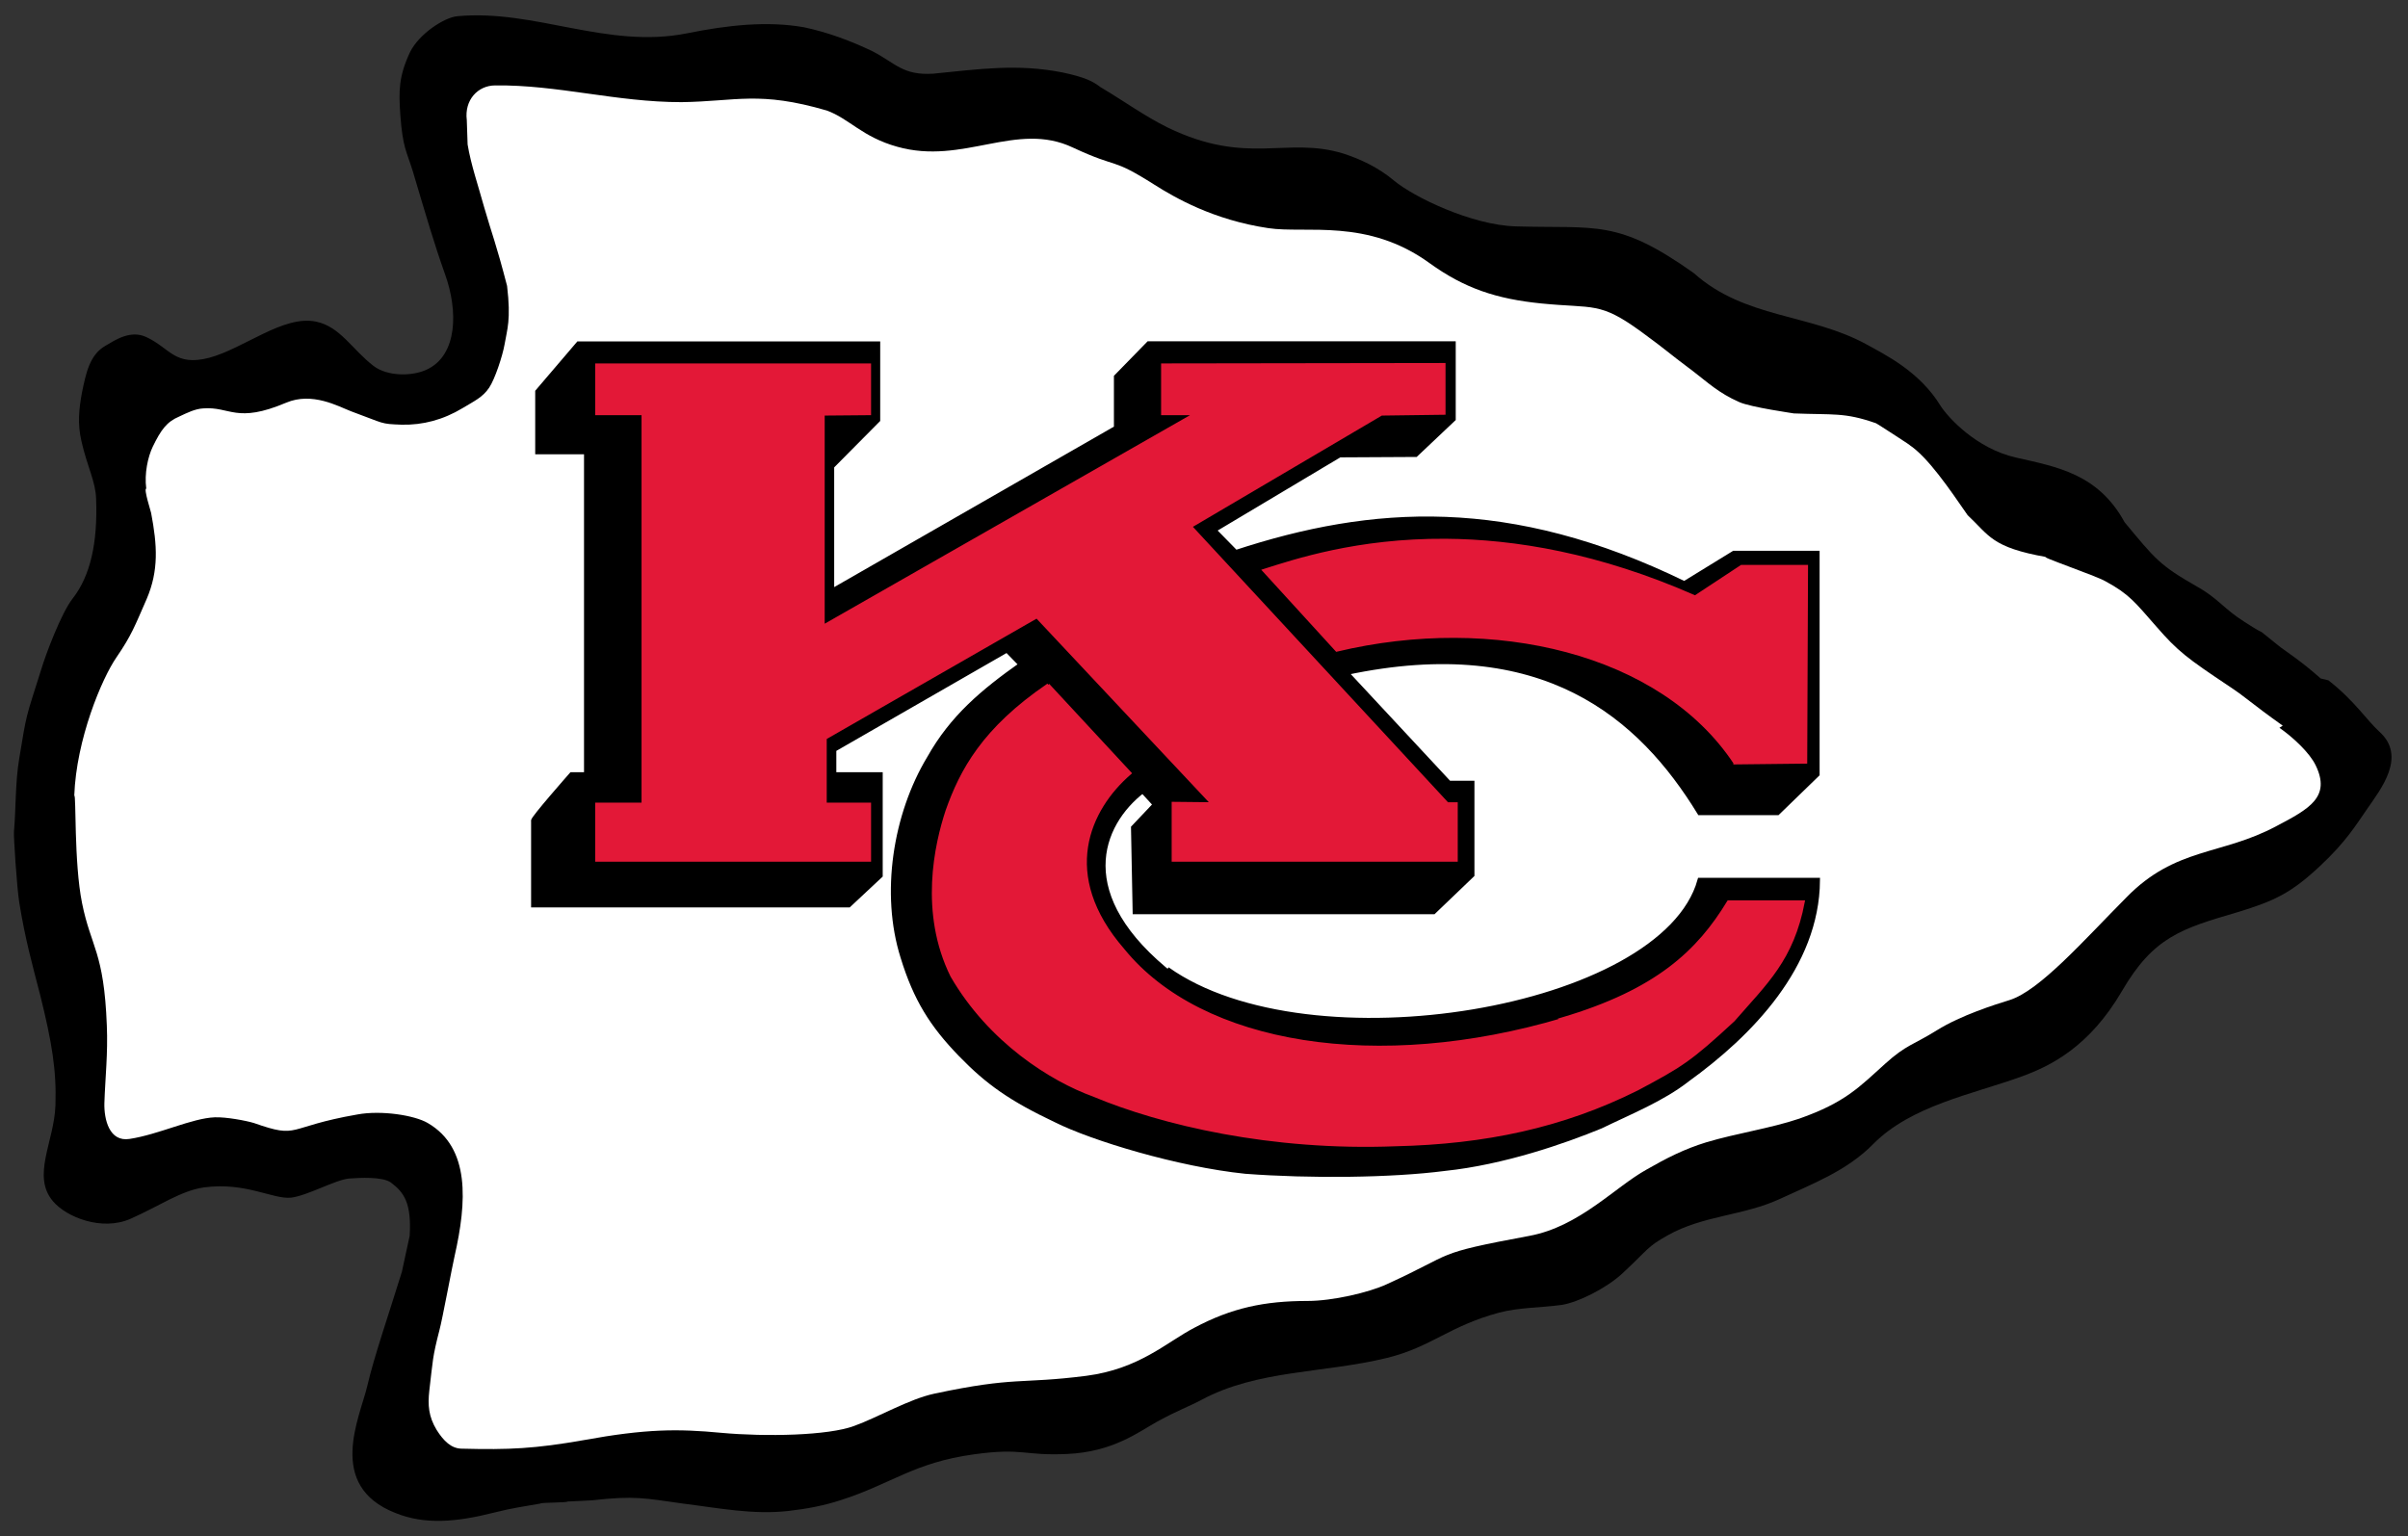 <svg width="221" height="141" viewBox="0 0 221 141" fill="none" xmlns="http://www.w3.org/2000/svg">
<rect x="0" y="0" width="221" height="141" fill="#333333" stroke="none"/>
<path d="M212.986 62.283C211.115 60.6 209.587 59.671 209.105 59.258C206.341 57.051 208.657 58.81 206.006 57.093C204.101 55.899 203.577 54.928 201.637 53.846C198.161 51.862 197.791 51.303 194.993 47.944C192.564 43.495 188.795 42.859 185.012 42C181.355 41.176 178.738 38.263 178.103 37.257C176.162 34.079 172.987 32.55 171.305 31.614C166.112 28.771 160.138 29.26 155.461 25.076C148.412 20.068 146.528 21.004 139.13 20.781C135.026 20.669 129.707 18.05 127.962 16.597C126.504 15.361 124.787 14.579 123.293 14.097C118.066 12.49 114.499 15.256 107.171 11.708C105.042 10.66 103.102 9.242 101.008 8.006C100.31 7.468 99.612 7.098 97.518 6.651C93.331 5.827 89.841 6.351 85.653 6.763C82.862 6.944 82.164 5.785 80.07 4.702C77.976 3.697 75.882 2.949 73.788 2.502C70.368 1.902 66.739 2.314 63.04 3.061C55.712 4.521 49.081 0.819 41.962 1.49C40.776 1.601 38.472 3.096 37.635 4.779C36.588 7.021 36.588 8.327 36.742 10.569C36.966 13.594 37.301 13.817 37.9 15.766C39.17 20.026 39.84 22.345 40.852 25.195C42.046 28.52 42.011 32.599 39.17 33.926C37.823 34.561 35.548 34.561 34.278 33.589C32.296 32.059 31.214 29.964 28.974 29.517C25.986 28.919 22.399 31.983 19.202 32.842C16.027 33.666 15.615 31.948 13.416 30.935C11.958 30.262 10.541 31.234 9.717 31.717C8.224 32.541 7.889 34.26 7.512 36.09C7.251 37.549 7.101 38.89 7.474 40.497C7.997 42.816 8.78 44.199 8.822 45.805C8.971 49.842 8.299 52.859 6.658 54.955C5.611 56.303 4.194 60.074 3.782 61.457C2.324 66.088 2.477 65.306 1.765 69.629C1.392 71.836 1.467 74.302 1.28 76.355C1.242 76.729 1.541 81.398 1.765 82.823C2.325 86.301 2.959 88.501 3.706 91.414C4.753 95.639 5.199 98.252 5.088 101.472C4.976 104.796 2.882 107.939 4.863 110.272C6.099 111.732 9.344 113.038 11.982 111.879C14.67 110.684 16.61 109.301 18.704 109.001C22.549 108.478 25.055 110.118 26.73 109.937C28.224 109.75 30.799 108.295 32.034 108.184C33.005 108.109 35.133 107.997 35.88 108.557C37.074 109.451 37.785 110.429 37.597 113.454C37.597 113.491 36.885 116.701 36.885 116.743C35.65 120.738 34.344 124.496 33.709 127.22C33.037 130.098 29.899 136.37 36.285 138.884C38.972 139.967 41.812 139.743 45.358 138.847C47.152 138.398 47.898 138.324 49.581 138.023C49.581 137.911 52.079 137.948 52.079 137.835L54.32 137.724C58.277 137.275 59.212 137.537 62.695 138.023C65.982 138.433 69.116 139.07 72.396 138.695C74.036 138.508 75.642 138.209 77.212 137.689C81.77 136.23 83.898 134.253 89.356 133.506C93.914 132.87 93.914 133.655 97.941 133.468C102.122 133.281 104.439 131.485 106.177 130.514C108.305 129.354 108.864 129.243 110.28 128.495C115.431 125.73 121.517 126.065 127.31 124.647C131.379 123.641 132.984 121.734 137.57 120.498C139.399 120.012 141.381 120.05 143.321 119.786C144.815 119.561 147.425 118.256 148.884 116.908C151.382 114.589 151.124 114.477 153.064 113.395C156.31 111.565 160.009 111.6 163.324 110.07C166.388 108.652 169.522 107.458 171.909 105.027C175.419 101.479 180.982 100.467 185.518 98.825C188.206 97.854 191.751 96.094 194.731 91.002C197.642 85.995 200.217 85.247 205.34 83.739C208.774 82.691 210.267 81.986 212.948 79.478C215.335 77.236 216.193 75.776 217.282 74.212C218.517 72.417 220.904 69.427 218.364 67.157C217.247 66.151 216.088 64.315 213.694 62.45" fill="black"/>
<path d="M209.503 66.613C206.515 64.483 206.257 64.113 204.687 63.065C200.653 60.376 199.871 59.775 197.889 57.498C195.949 55.291 195.425 54.544 193.22 53.35C192.396 52.864 186.833 50.961 187.846 51.142C182.764 50.248 182.583 49.159 180.587 47.294C178.905 44.864 176.93 41.951 175.213 40.826C175.885 41.237 172.114 38.773 172.149 38.843C169.273 37.837 168.268 38.095 164.611 37.949C164.723 37.949 160.654 37.389 159.607 36.901C157.736 36.077 156.731 35.106 155.461 34.135C152.62 32.005 153.409 32.494 150.603 30.433C146.793 27.668 146.311 28.338 141.46 27.856C137.356 27.445 134.411 26.473 131.201 24.154C125.484 20.006 119.894 21.465 116.404 20.942C111.365 20.194 107.82 18.141 105.935 16.946C101.866 14.369 102.801 15.563 98.467 13.545C93.275 11.079 88.417 15.186 82.345 13.47C79.134 12.576 77.941 10.893 75.882 10.146C69.67 8.33 67.576 9.307 62.551 9.377C56.549 9.377 51.175 7.771 45.452 7.841C43.846 7.841 42.611 9.189 42.841 11.018C42.841 11.018 42.916 13.226 42.916 13.261C43.215 15.091 43.886 17.032 44.444 19.051C45.156 21.516 45.526 22.34 46.538 26.245C46.912 29.381 46.538 30.24 46.314 31.588C46.127 32.671 45.421 34.801 44.897 35.583C44.3 36.477 43.516 36.819 42.469 37.455C40.675 38.538 38.811 39.026 36.871 38.985C34.854 38.91 35.377 38.91 32.202 37.748C31.043 37.3 28.656 35.953 26.262 36.966C21.67 38.908 21.146 37.303 18.655 37.489C17.908 37.527 17.161 37.9 16.449 38.236C15.291 38.723 14.767 39.473 14.021 41.002C13.572 41.938 13.239 43.468 13.423 44.851C13.162 44.851 13.871 47.016 13.871 47.093C14.431 50.047 14.583 52.359 13.461 54.985C12.379 57.451 12.079 58.31 10.697 60.329C9.35 62.27 6.998 67.872 6.816 73.04C7.003 72.853 6.779 79.166 7.528 82.889C8.352 86.996 9.545 87.338 9.804 94.134C9.915 96.711 9.654 98.953 9.58 101.258C9.542 102.753 10.028 104.848 11.897 104.548C14.584 104.137 17.613 102.641 19.714 102.564C20.761 102.527 22.554 102.863 23.301 103.087C27.558 104.582 26.142 103.461 32.793 102.305C34.999 101.894 38.056 102.38 39.256 103.087C43.178 105.364 42.843 110.351 41.72 115.31C41.533 116.092 40.561 121.289 40.338 122.071C39.666 124.683 39.74 124.837 39.403 127.638C39.253 128.986 39.328 130.026 40.075 131.263C40.71 132.268 41.422 132.981 42.392 132.981C46.726 133.093 49.113 132.981 53.559 132.199C59.31 131.151 62.213 131.151 66.192 131.526C70.261 131.9 76.033 131.787 78.406 130.89C80.569 130.108 83.445 128.425 85.734 127.936C93.272 126.33 93.551 127.077 99.693 126.295C104.585 125.659 107.091 123.193 109.604 121.887C113.037 120.057 116.066 119.422 120.003 119.422C122.32 119.422 125.642 118.64 127.261 117.892C133.759 114.938 131.33 115.126 140.383 113.443C144.975 112.584 148.269 108.924 151.131 107.353C152.96 106.305 154.565 105.481 156.617 104.852C159.381 104.028 162.48 103.581 165.132 102.687C169.389 101.192 170.694 99.733 173.018 97.644C174.959 95.891 175.594 95.926 177.757 94.578C179.963 93.195 183.174 92.189 184.402 91.812C187.201 90.953 191.311 86.245 195.15 82.383C199.666 77.752 203.874 78.534 208.9 75.845C211.964 74.239 213.939 73.156 212.522 70.244C211.962 69.084 210.428 67.666 209.2 66.807" fill="white"/>
<path d="M107.673 89.662C98.181 82.259 100.875 75.623 104.874 72.55L106.068 73.856L104.051 75.987L104.2 83.669H131.559L135.07 80.303V71.921H132.976L123.484 61.724C141.7 57.841 150.634 65.796 156.008 74.576H163.127L166.749 71.062V50.807H159.142L154.584 53.608C138.532 45.785 125.969 46.623 113.406 50.744L111.354 48.649L122.94 41.734L129.919 41.697L133.353 38.449V31.576H105.435L102.483 34.601V39.308L76.31 54.325V42.8L80.533 38.54V31.59H53.104L49.37 35.963V41.453H53.85V71.137H52.469C52.469 71.137 48.811 75.286 48.993 75.362V83.045H77.888L80.763 80.356V71.137H76.506V68.783L92.419 59.633L93.766 61.016C90.22 63.517 87.415 65.877 85.321 69.607C82.187 74.804 81.063 82.04 82.892 87.837C84.085 91.72 85.579 94.074 88.196 96.777C90.695 99.354 92.824 100.849 96.921 102.791C100.285 104.474 108.157 106.863 114.299 107.498C120.239 107.947 127.7 107.872 132.585 107.237C137.959 106.677 143.543 104.736 146.893 103.354C149.58 102.047 152.567 100.853 154.85 99.058C160.601 94.909 166.715 88.651 166.784 80.829H156.036C152.672 92.842 120.162 98.29 107.11 89" fill="black"/>
<path d="M107.673 89.662C98.181 82.259 100.875 75.623 104.874 72.55L106.068 73.856L104.051 75.987L104.2 83.669H131.559L135.07 80.303V71.921H132.976L123.484 61.724C141.7 57.841 150.634 65.796 156.008 74.576H163.127L166.749 71.062V50.807H159.142L154.584 53.608C138.532 45.785 125.969 46.623 113.406 50.744L111.354 48.649L122.94 41.734L129.919 41.697L133.353 38.449V31.576H105.435L102.483 34.601V39.308L76.31 54.325V42.8L80.533 38.54V31.59H53.104L49.37 35.963V41.453H53.85V71.137H52.469C52.469 71.137 48.811 75.286 48.993 75.362V83.045H77.888L80.763 80.356V71.137H76.506V68.783L92.419 59.633L93.766 61.016C90.22 63.517 87.415 65.877 85.321 69.607C82.187 74.804 81.063 82.04 82.892 87.837C84.085 91.72 85.579 94.074 88.196 96.777C90.695 99.354 92.823 100.849 96.921 102.791C100.285 104.474 108.157 106.863 114.299 107.498C120.239 107.947 127.7 107.872 132.585 107.237C137.959 106.677 143.543 104.736 146.893 103.354C149.58 102.047 152.567 100.853 154.85 99.058C160.601 94.909 166.715 88.651 166.784 80.829H156.036C152.672 92.842 120.162 98.29 107.11 89" stroke="black" stroke-width="0.5"/>
<path d="M132.534 33.457L106.696 33.494V37.978H109.72L75.555 57.483V38.015L79.811 37.978V33.494H54.757V37.978H59.013V73.812H54.757V78.969H79.811V73.812H75.742V67.759L95.158 56.623L111.252 73.775L107.666 73.737V78.968H133.655V73.775H132.833L109.272 48.329L126.784 38.015L132.534 37.94L132.534 33.457ZM132.673 49.589C124.557 49.535 118.785 51.481 115.992 52.364L122.677 59.688C137.052 56.25 152.471 59.837 159.23 70.037L165.729 69.965L165.803 51.99H159.829L155.573 54.794C146.719 50.887 138.986 49.632 132.673 49.589ZM159.23 70.037L159.083 70.038H159.231C159.231 70.038 159.23 70.038 159.23 70.037ZM96.206 62.864C90.232 66.936 88.216 70.748 86.909 74.447C85.901 77.511 84.482 83.752 87.357 89.581C90.867 95.634 96.542 99.147 100.351 100.53C106.587 103.145 116.667 105.536 128.094 105.088C136.271 104.901 143.404 103.406 150.274 99.968C154.269 97.838 155.091 97.353 159.086 93.654C162.073 90.216 164.499 88.087 165.507 82.78H158.637C155.874 87.339 152.066 90.962 143.328 93.541L143.403 93.579C126.526 98.586 110.282 96.083 103.076 87.19C97.102 80.314 99.902 74.26 103.71 70.972L96.2 62.87L96.206 62.864Z" fill="#E31837"/>
<path d="M159.23 70.037C152.471 59.837 137.052 56.25 122.677 59.688L115.992 52.364C118.785 51.481 124.557 49.535 132.673 49.589C138.986 49.632 146.719 50.887 155.573 54.794L159.829 51.99H165.803L165.729 69.965L159.23 70.037ZM159.23 70.037L159.083 70.038H159.231C159.231 70.038 159.23 70.038 159.23 70.037ZM132.534 33.457L106.696 33.494V37.978H109.72L75.555 57.483V38.015L79.811 37.978V33.494H54.757V37.978H59.013V73.812H54.757V78.969H79.811V73.812H75.742V67.759L95.158 56.623L111.252 73.775L107.666 73.737V78.968H133.655V73.775H132.833L109.272 48.329L126.784 38.015L132.534 37.94L132.534 33.457ZM96.206 62.864C90.232 66.936 88.216 70.748 86.909 74.447C85.901 77.511 84.482 83.752 87.357 89.581C90.867 95.634 96.542 99.147 100.351 100.53C106.587 103.145 116.667 105.536 128.094 105.088C136.271 104.901 143.404 103.406 150.274 99.968C154.269 97.838 155.091 97.353 159.086 93.654C162.073 90.216 164.499 88.087 165.507 82.78H158.637C155.874 87.339 152.066 90.962 143.328 93.541L143.403 93.579C126.526 98.586 110.282 96.083 103.076 87.19C97.102 80.314 99.902 74.26 103.71 70.972L96.2 62.87L96.206 62.864Z" stroke="#E31837" stroke-width="0.267"/>
</svg>
